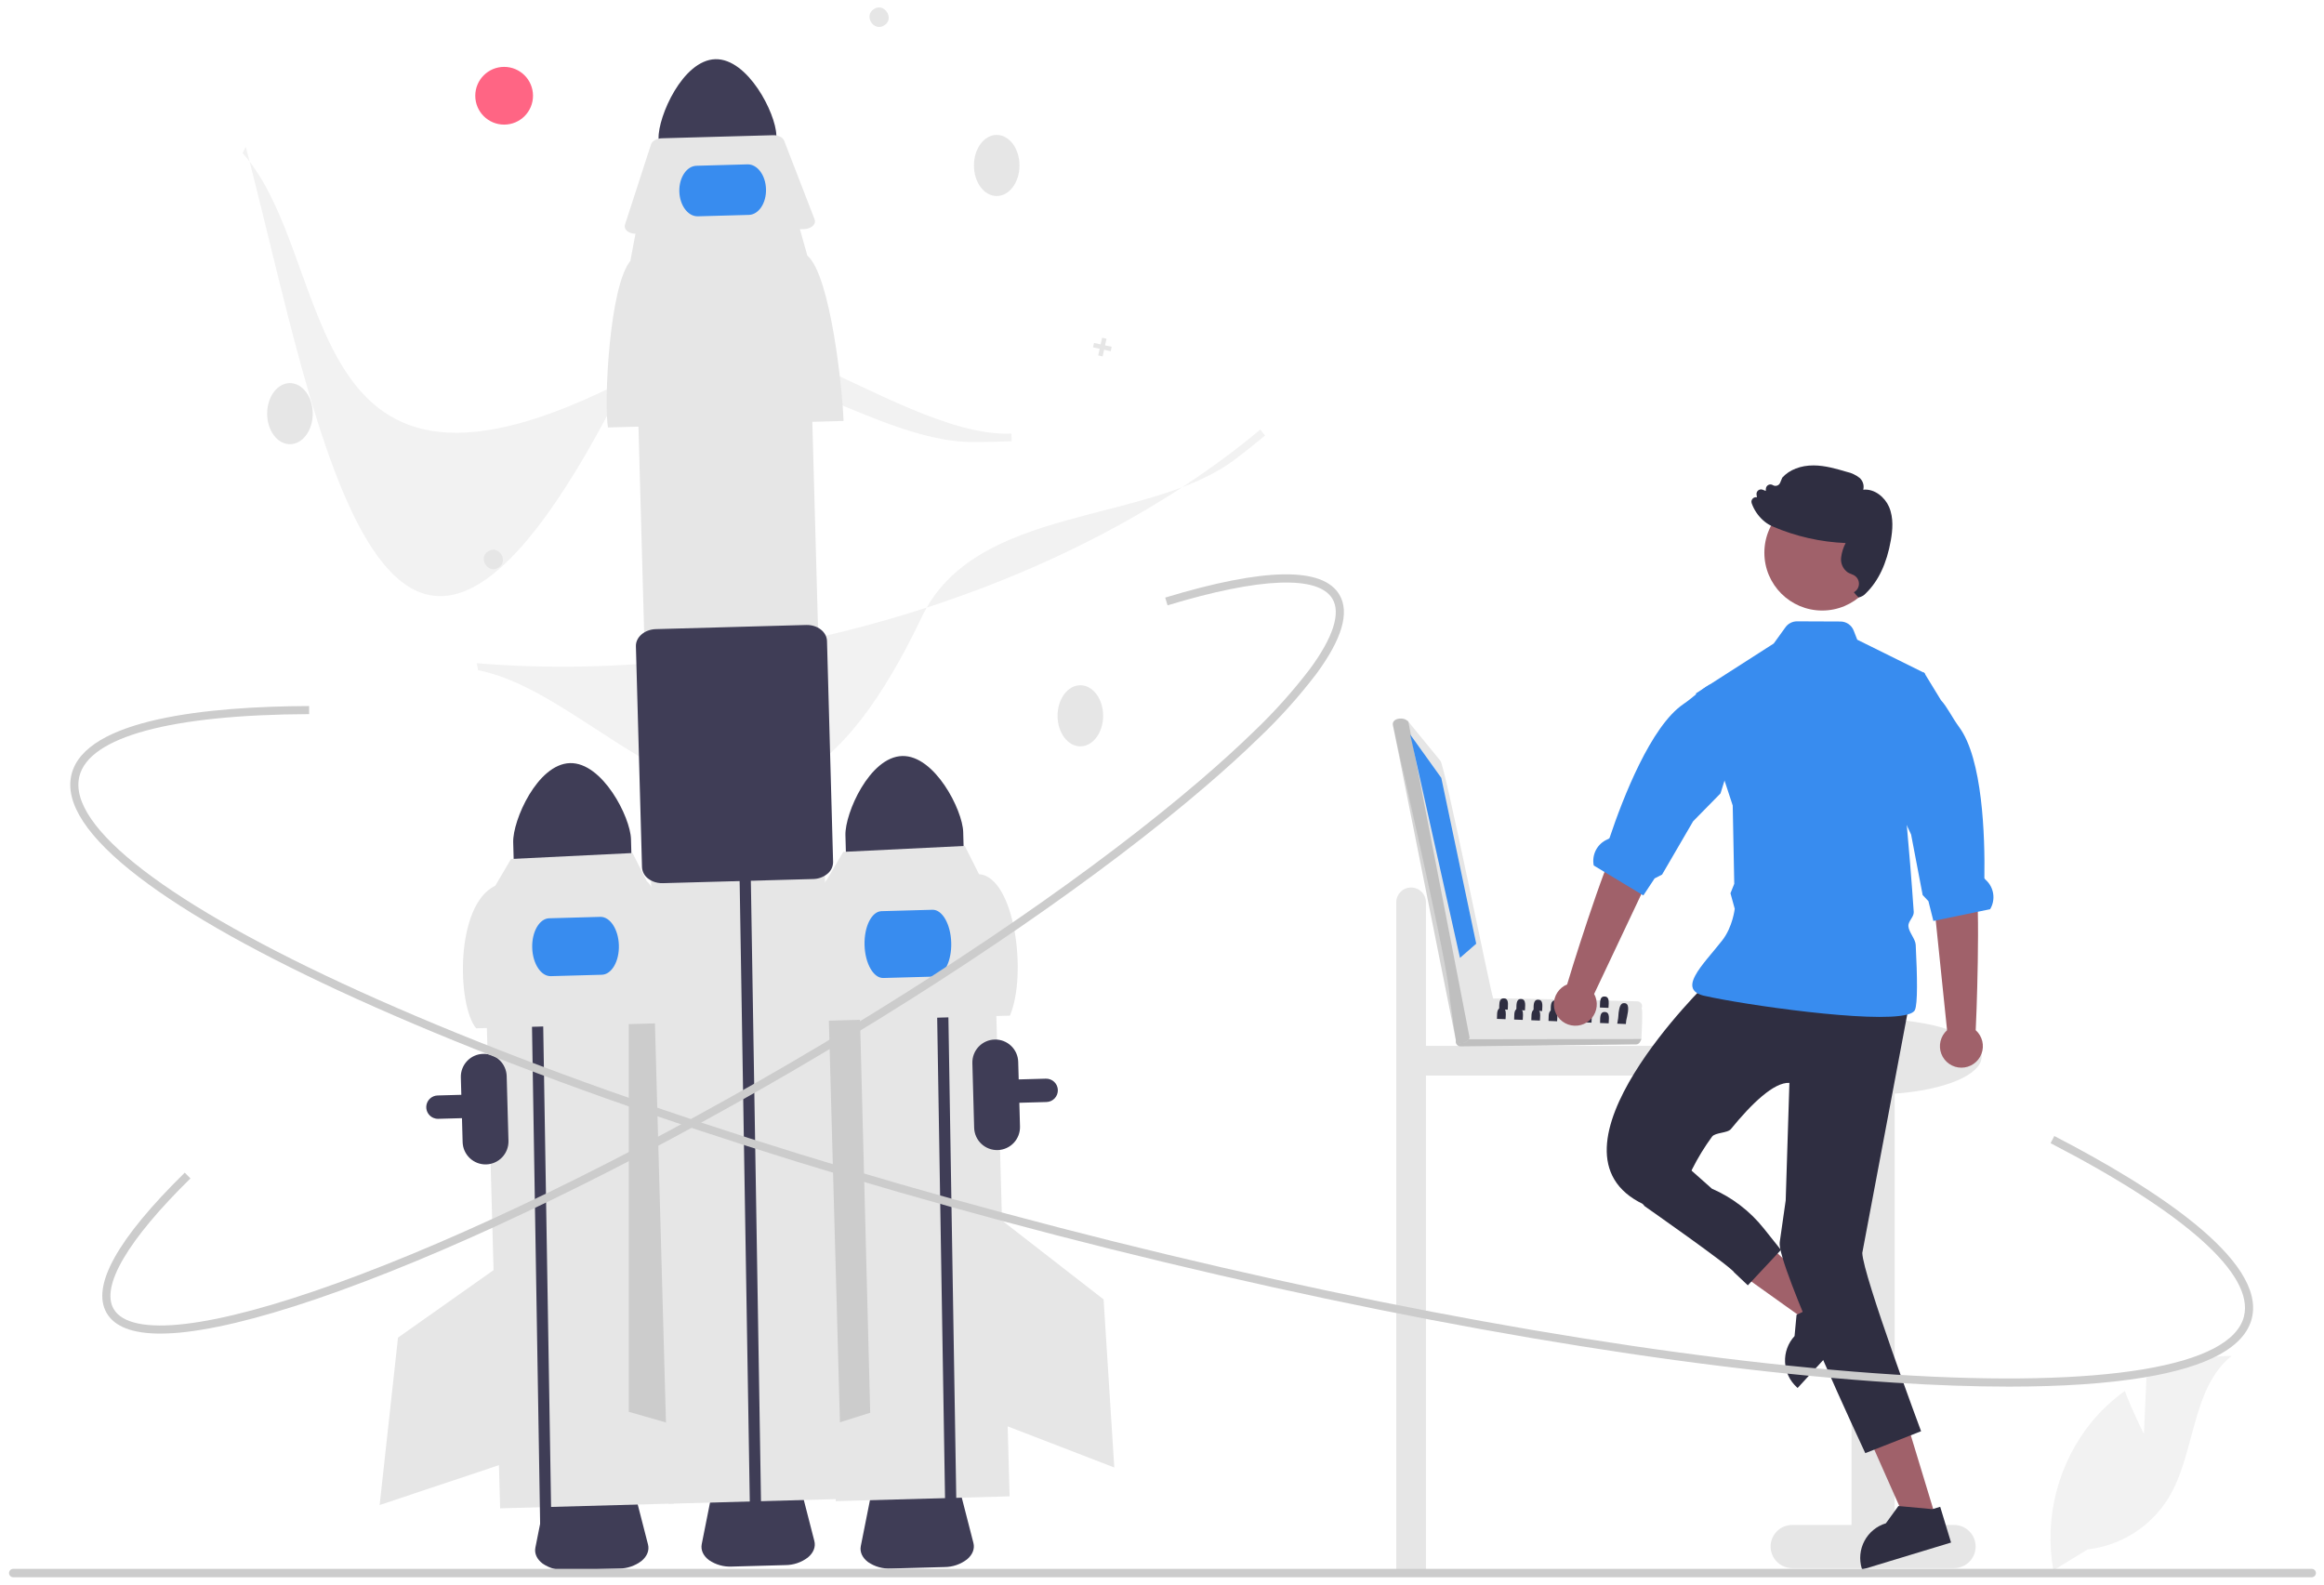 <svg width="1251" height="853" viewBox="0 0 1251 853" fill="none" xmlns="http://www.w3.org/2000/svg">
<g filter="url(#filter0_d_2_315)">
<path d="M759.589 473.737C761.707 473.737 763.739 474.578 765.237 476.076C766.734 477.574 767.576 479.605 767.576 481.723V558.985H920.775C922.893 558.985 924.924 559.827 926.422 561.325C927.92 562.822 928.761 564.854 928.761 566.972C928.761 569.09 927.92 571.122 926.422 572.62C924.924 574.117 922.893 574.959 920.775 574.959H767.576V842.149H751.602V481.723C751.603 479.605 752.444 477.574 753.942 476.076C755.439 474.578 757.471 473.737 759.589 473.737V473.737Z" fill="#E6E6E6"/>
<path d="M333.254 840.335L304.456 841.13C300.081 841.355 295.753 840.142 292.133 837.676C289.006 835.349 287.571 832.204 288.2 829.046L293.867 800.566C294.935 795.193 301.519 791.131 309.521 790.91L325.425 790.471C333.427 790.25 340.225 793.942 341.588 799.248L348.818 827.372C349.621 830.491 348.362 833.71 345.367 836.206C341.889 838.868 337.635 840.318 333.254 840.335V840.335Z" fill="#3F3D56"/>
<path d="M508.425 839.521L479.626 840.316C475.251 840.541 470.924 839.328 467.303 836.862C464.176 834.535 462.741 831.39 463.37 828.232L469.037 799.752C470.105 794.379 476.69 790.317 484.691 790.096L500.595 789.657C508.597 789.436 515.395 793.129 516.758 798.434L523.989 826.558C524.791 829.677 523.532 832.896 520.538 835.392C517.059 838.054 512.805 839.504 508.425 839.521V839.521Z" fill="#3F3D56"/>
<path d="M233.254 597.736C231.938 597.169 230.855 596.17 230.185 594.904C229.514 593.638 229.296 592.181 229.566 590.774C229.836 589.367 230.578 588.094 231.67 587.167C232.762 586.239 234.138 585.712 235.57 585.672L562.977 576.632C563.802 576.609 564.624 576.749 565.395 577.043C566.167 577.338 566.872 577.782 567.472 578.349C568.072 578.917 568.554 579.597 568.892 580.35C569.229 581.104 569.414 581.917 569.437 582.742V582.743C569.481 584.41 568.862 586.026 567.716 587.237C566.57 588.448 564.991 589.155 563.325 589.203L563.324 589.202L235.917 598.243C235.003 598.271 234.094 598.098 233.254 597.736Z" fill="#3F3D56"/>
<path d="M354.084 489.349L260.496 491.933L269.221 807.911L362.809 805.327L354.084 489.349Z" fill="#E6E6E6"/>
<path d="M356.458 483.672L338.467 532.679L338.483 755.956L360.405 762.242L356.458 483.672Z" fill="#CCCCCC"/>
<path d="M306.802 406.771C289.293 407.268 275.934 437.569 276.255 449.394L276.846 470.8L340.245 469.05L339.654 447.643C339.322 435.819 324.311 406.302 306.802 406.771Z" fill="#3F3D56"/>
<path d="M261.71 622.787C258.438 622.874 255.266 621.659 252.889 619.41C250.512 617.161 249.125 614.061 249.031 610.79L248.069 575.952C247.978 572.68 249.191 569.505 251.441 567.128C253.691 564.75 256.794 563.363 260.066 563.273C263.339 563.183 266.513 564.396 268.891 566.646C271.268 568.896 272.655 571.998 272.745 575.271L273.707 610.108C273.794 613.38 272.579 616.552 270.33 618.928C268.081 621.305 264.981 622.693 261.71 622.787Z" fill="#3F3D56"/>
<path d="M285.459 492.682L285.016 469.658L291.054 469.509L291.497 492.458L296.97 826.949L290.931 827.116" fill="#3F3D56"/>
<path d="M364.815 546.522L256.286 549.519C245.92 536.878 244.978 483.022 266.612 472.773L275.095 458.367L340.503 455.174L348.147 470.342C358.908 479.499 364.457 533.018 364.815 546.522Z" fill="#E6E6E6"/>
<path d="M323.966 520.692L296.521 521.45C291.225 521.597 286.722 514.726 286.485 506.136C286.248 497.546 290.365 490.437 295.661 490.291L323.106 489.533C328.402 489.387 332.905 496.258 333.142 504.847C333.379 513.437 329.262 520.546 323.966 520.692Z" fill="#388CEF"/>
<path d="M270.819 676.062L214.246 716.024L204.362 806.128L270.359 784.078L270.819 676.062Z" fill="#E6E6E6"/>
<path d="M534.743 485.479L441.155 488.063L449.88 804.041L543.468 801.457L534.743 485.479Z" fill="#E6E6E6"/>
<path d="M443.396 484.727L462.653 533.251L468.431 756.454L446.679 763.307L443.396 484.727Z" fill="#CCCCCC"/>
<path d="M581.545 397.752C588.32 397.752 593.812 390.388 593.812 381.304C593.812 372.219 588.32 364.855 581.545 364.855C574.771 364.855 569.279 372.219 569.279 381.304C569.279 390.388 574.771 397.752 581.545 397.752Z" fill="#E6E6E6"/>
<path d="M485.634 402.952C468.126 403.449 454.767 433.75 455.088 445.574L455.679 466.981L519.078 465.23L518.487 443.824C518.155 432 503.144 402.482 485.634 402.952Z" fill="#3F3D56"/>
<path d="M503.762 499.889L503.319 476.865L509.357 476.714L509.8 499.665L515.273 834.156L509.234 834.323" fill="#3F3D56"/>
<path d="M543.648 542.703L435.118 545.7C433.226 534.262 435.674 480.887 445.444 468.953L453.928 454.548L519.335 451.355L526.98 466.522C546.291 468.096 553.046 520.546 543.648 542.703Z" fill="#E6E6E6"/>
<path d="M502.932 521.681L475.486 522.439C470.19 522.585 465.658 514.635 465.384 504.72C465.11 494.805 469.197 486.618 474.493 486.471L501.938 485.714C507.235 485.567 511.767 493.517 512.041 503.432C512.315 513.347 508.228 521.534 502.932 521.681Z" fill="#388CEF"/>
<path d="M539.367 652.964L594.059 695.465L599.818 785.928L534.899 760.887L539.367 652.964Z" fill="#E6E6E6"/>
<path d="M524.094 233.967C465.41 233.967 397.967 168.845 338.296 199.786C157.631 293.468 182.5 136.706 130.596 78.405L132.3 74.987C171.594 224.872 207.147 463.709 339.081 195.811C372.13 128.702 480.598 232.433 544.445 229.373L544.556 233.481C537.813 233.806 530.992 233.968 524.094 233.967Z" fill="#F2F2F2"/>
<path d="M664.945 243.182C618.165 278.614 525.083 267.42 496.197 328.112C408.739 511.872 333.917 371.891 257.341 356.754L256.636 353C333.293 359.358 415.519 349.493 494.422 324.47C565.728 301.858 629.346 268.221 678.395 227.233L680.963 230.441C675.785 234.771 670.445 239.018 664.945 243.182Z" fill="#F2F2F2"/>
<path d="M156.074 235.115C162.848 235.115 168.34 227.75 168.34 218.666C168.34 209.581 162.848 202.217 156.074 202.217C149.299 202.217 143.807 209.581 143.807 218.666C143.807 227.75 149.299 235.115 156.074 235.115Z" fill="#E6E6E6"/>
<path d="M536.53 101.519C543.305 101.519 548.797 94.155 548.797 85.071C548.797 75.986 543.305 68.622 536.53 68.622C529.755 68.622 524.263 75.986 524.263 85.071C524.263 94.155 529.755 101.519 536.53 101.519Z" fill="#E6E6E6"/>
<path d="M268.379 301.503C262.771 305.24 257.031 296.346 262.747 292.775C268.355 289.039 274.094 297.933 268.379 301.503Z" fill="#E6E6E6"/>
<path d="M476.032 9.626C470.424 13.363 464.684 4.47 470.4 0.899C476.008 -2.838 481.748 6.056 476.032 9.626Z" fill="#E6E6E6"/>
<path d="M598.415 182.678L594.847 181.896L595.628 178.326L593.25 177.805L592.467 181.374L588.899 180.593L588.378 182.972L591.946 183.754L591.165 187.322L593.543 187.844L594.326 184.274L597.894 185.057L598.415 182.678Z" fill="#E6E6E6"/>
<path d="M271.376 63.079C279.959 63.079 286.917 56.121 286.917 47.538C286.917 38.955 279.959 31.997 271.376 31.997C262.793 31.997 255.835 38.955 255.835 47.538C255.835 56.121 262.793 63.079 271.376 63.079Z" fill="#FF6584"/>
<path d="M385.05 27.867C367.541 28.364 354.182 58.665 354.503 70.489L355.094 91.896L418.493 90.145L417.902 68.739C417.57 56.915 402.559 27.397 385.05 27.867Z" fill="#3F3D56"/>
<path d="M422.8 838.469L394.002 839.264C389.627 839.489 385.299 838.276 381.679 835.81C378.552 833.483 377.117 830.338 377.746 827.18L383.413 798.7C384.481 793.327 391.065 789.265 399.067 789.045L414.971 788.605C422.973 788.384 429.771 792.077 431.134 797.382L438.364 825.506C439.166 828.625 437.908 831.844 434.913 834.339C431.435 837.002 427.181 838.452 422.8 838.469V838.469Z" fill="#3F3D56"/>
<path d="M435.643 164.142L342.054 166.727L359.692 805.44L453.28 802.856L435.643 164.142Z" fill="#E6E6E6"/>
<path d="M398.195 473.318L397.752 450.294L403.79 450.145L404.233 473.094L409.706 807.585L403.666 807.752" fill="#3F3D56"/>
<path d="M454.068 222.598L327.261 226.1C325.05 212.735 327.91 150.372 339.325 136.428L342.454 119.784L430.012 117.366L434.593 133.588C447.166 144.287 453.65 206.82 454.068 222.598Z" fill="#E6E6E6"/>
<path d="M432.779 119.33L342.425 121.825C339.09 121.917 336.336 120.166 336.274 117.914C336.265 117.589 336.313 117.266 336.414 116.958L350.449 73.72C351.05 71.869 353.442 70.509 356.234 70.432L416.155 68.778C418.947 68.701 421.411 69.926 422.113 71.742L438.513 114.138C439.351 116.307 437.414 118.563 434.186 119.178C433.722 119.266 433.252 119.317 432.779 119.33V119.33Z" fill="#E6E6E6"/>
<path d="M351.338 470.381C350.522 470.032 349.751 469.585 349.042 469.052C348.026 468.339 347.186 467.403 346.587 466.315C345.988 465.227 345.646 464.017 345.587 462.777L342.304 343.881C342.169 338.959 346.988 334.818 353.047 334.651L433.935 332.417C439.994 332.248 445.033 336.118 445.17 341.04L448.453 459.937C448.462 461.178 448.188 462.406 447.65 463.525C447.112 464.644 446.325 465.625 445.35 466.393C443.189 468.153 440.496 469.13 437.71 469.166L356.823 471.399C354.942 471.462 353.071 471.115 351.338 470.381V470.381Z" fill="#3F3D56"/>
<path d="M403.11 111.678L375.664 112.436C370.368 112.582 365.89 106.599 365.683 99.099C365.476 91.6 369.617 85.379 374.913 85.232L402.358 84.474C407.655 84.328 412.133 90.312 412.34 97.811C412.547 105.31 408.406 111.532 403.11 111.678Z" fill="#388CEF"/>
<path d="M1051.85 816.86H1019.91V584.699C1046.63 582.782 1066.71 574.599 1066.71 564.794C1066.71 553.566 1040.38 544.464 1007.9 544.464C975.421 544.464 949.091 553.566 949.091 564.794C949.091 574.694 969.566 582.937 996.673 584.749V816.86H964.726C961.645 816.86 958.691 818.084 956.512 820.262C954.333 822.441 953.109 825.396 953.109 828.477C953.109 831.558 954.333 834.513 956.512 836.691C958.691 838.87 961.645 840.094 964.726 840.094H1051.85C1054.93 840.094 1057.89 838.87 1060.07 836.691C1062.25 834.513 1063.47 831.558 1063.47 828.477C1063.47 825.396 1062.25 822.441 1060.07 820.262C1057.89 818.084 1054.93 816.86 1051.85 816.86Z" fill="#E6E6E6"/>
<path d="M987.726 698.998L977.232 710.433L928.13 675.4L943.616 658.522L987.726 698.998Z" fill="#A0616A"/>
<path d="M960.893 729.181C960.996 731.738 961.606 734.249 962.686 736.569C963.767 738.889 965.297 740.972 967.189 742.696L967.651 743.126L981.413 728.128L1001.48 706.253L986.667 692.652L983.992 695.574L983.712 695.875L970.38 702.182L967.554 703.525L967.071 703.75L966.007 715.171V715.181C964.268 717.059 962.921 719.264 962.043 721.667C961.165 724.07 960.774 726.625 960.893 729.181V729.181Z" fill="#2F2E41"/>
<path d="M1042.09 813.078L1027.24 817.59L1002.77 762.456L1024.69 755.798L1042.09 813.078Z" fill="#A0616A"/>
<path d="M1002.18 840.26L1002.36 840.872L1050.25 826.325L1044.4 807.083L1040.62 808.233L1040.22 808.351L1022.42 806.718L1021.9 806.675L1015.16 815.968C1010.22 817.469 1006.07 820.871 1003.64 825.427C1001.21 829.982 1000.68 835.318 1002.18 840.26H1002.18Z" fill="#2F2E41"/>
<path d="M919.636 524.402C919.636 524.402 824.821 615.947 884.761 644.283H903.288C907.315 631.193 913.505 618.87 921.601 607.824C923.351 605.533 929.908 605.998 931.729 603.766C942.848 590.135 954.903 578.429 963.228 578.894L961.236 642.145L958.013 664.707C956.321 676.371 1004.08 778.207 1004.08 778.207L1034.11 766.408C1034.11 766.408 1002.83 682.531 1002.46 670.438L1027.53 537.48L919.636 524.402Z" fill="#2F2E41"/>
<path d="M911.729 528.917C912.213 529.607 912.844 530.179 913.577 530.593C914.785 531.276 916.095 531.762 917.456 532.033C938.803 536.878 1008.54 546.924 1026.64 542.132C1028.87 541.552 1030.32 540.735 1030.79 539.661C1032.31 536.266 1032.11 521.923 1031.22 504.604C1031.06 501.359 1027.48 497.846 1027.27 494.451C1027.12 491.905 1030.33 489.509 1030.16 486.92C1028.98 469.408 1027.45 451.562 1026.43 440.281C1025.78 433.029 1025.34 428.495 1025.34 428.495L1036.36 359.059L1035.84 358.21L1035.26 357.92L999.753 340.343L997.819 335.401C997.259 333.978 996.284 332.756 995.022 331.892C993.76 331.028 992.268 330.563 990.739 330.555L967.35 330.459C966.136 330.452 964.939 330.735 963.857 331.285C962.775 331.834 961.84 332.634 961.129 333.617L954.79 342.395L912.89 369.254L913.051 369.749L932.712 429.58L932.809 434.243V434.254L933.539 471.75L931.509 476.831L933.797 485.169C933.797 485.169 932.744 494.913 927.104 502.154C921.99 508.73 915.479 515.584 912.535 521.149V521.16C910.902 524.233 910.354 526.897 911.729 528.917Z" fill="#388CEF"/>
<path d="M880.209 638.845L885.277 645.249C885.277 645.249 931.887 677.858 933.487 680.905L940.853 687.875L958.677 668.823L949.408 657.205C941.99 647.908 932.407 640.571 921.496 635.837V635.837L907.291 623.234L880.209 638.845Z" fill="#2F2E41"/>
<path d="M1048.1 550.545L1039.61 468.387L1037.37 434.574L1061.13 430.278C1061.13 430.278 1060.19 454.456 1063.3 468.097C1066.37 481.558 1063.71 548.741 1063.52 550.537C1065.26 552.098 1066.49 554.151 1067.05 556.425C1067.6 558.699 1067.45 561.088 1066.61 563.275C1065.78 565.462 1064.3 567.343 1062.37 568.671C1060.45 569.999 1058.16 570.711 1055.82 570.712C1053.48 570.713 1051.19 570.004 1049.27 568.678C1047.34 567.351 1045.86 565.471 1045.02 563.285C1044.18 561.099 1044.03 558.711 1044.58 556.436C1045.13 554.161 1046.36 552.107 1048.1 550.545V550.545Z" fill="#A0616A"/>
<path d="M1019.81 426.121L1026.43 440.281L1028.74 445.213L1034.96 477.788L1038.06 481.086L1040.74 491.733L1042 491.475L1064.67 486.78L1071.27 485.416C1072.76 482.934 1073.35 480.015 1072.93 477.151C1072.52 474.287 1071.13 471.654 1069 469.698C1068.54 469.289 1068.17 468.892 1068.18 468.516C1068.56 445.857 1067.17 404.483 1054.65 387.454C1050.68 382.05 1048.29 376.668 1044.82 372.907C1044.81 372.897 1044.81 372.886 1044.8 372.886L1036.36 359.059L1035.84 358.21L1035.26 357.92L1019.81 426.121Z" fill="#388CEF"/>
<path d="M980.873 324.639C998.06 324.639 1011.99 310.706 1011.99 293.519C1011.99 276.332 998.06 262.399 980.873 262.399C963.686 262.399 949.753 276.332 949.753 293.519C949.753 310.706 963.686 324.639 980.873 324.639Z" fill="#A0616A"/>
<path d="M1017.83 286.823C1018.74 281.593 1019.45 274.814 1016.84 268.787C1014.63 263.715 1009.11 258.96 1002.98 259.601C1003.27 258.456 1003.24 257.253 1002.88 256.125C1002.53 254.998 1001.87 253.99 1000.98 253.213C998.985 251.645 996.658 250.55 994.175 250.013C988.409 248.318 982.436 246.561 976.268 246.528C969.347 246.49 963.213 248.862 959.453 253.042L959.361 253.178L958.233 255.869C958.082 256.23 957.855 256.555 957.567 256.82C957.279 257.085 956.937 257.284 956.565 257.405C956.192 257.528 955.796 257.567 955.406 257.519C955.016 257.471 954.642 257.338 954.309 257.128C953.944 256.904 953.527 256.779 953.099 256.765C952.671 256.751 952.247 256.849 951.869 257.049C951.49 257.25 951.171 257.545 950.941 257.907C950.712 258.269 950.581 258.684 950.561 259.112L950.501 260.26L948.887 259.617C948.482 259.453 948.04 259.4 947.608 259.464C947.176 259.528 946.769 259.706 946.429 259.98C946.089 260.254 945.828 260.614 945.673 261.022C945.518 261.431 945.475 261.873 945.549 262.304L945.764 263.67C945.417 263.607 945.06 263.615 944.716 263.692C944.372 263.77 944.047 263.916 943.76 264.122C943.35 264.423 943.046 264.848 942.892 265.333C942.738 265.818 942.742 266.34 942.904 266.823C944.157 270.397 946.298 273.595 949.125 276.116C950.394 277.263 951.815 278.229 953.348 278.987C953.667 279.148 953.999 279.3 954.343 279.444C966.745 284.761 980.014 287.767 993.497 288.313C992.222 290.745 991.398 293.388 991.065 296.114C990.881 297.661 991.124 299.229 991.767 300.647C992.411 302.066 993.431 303.281 994.716 304.161C995.273 304.48 995.859 304.748 996.464 304.962C997.043 305.176 997.604 305.435 998.141 305.738C998.928 306.214 999.576 306.89 1000.02 307.697C1000.46 308.504 1000.68 309.413 1000.66 310.333C1000.64 311.253 1000.37 312.151 999.894 312.936C999.414 313.721 998.735 314.365 997.925 314.804C997.925 314.804 1000.24 317.631 1000.61 317.583C1002.09 317.248 1003.42 316.46 1004.42 315.328C1011.16 308.784 1015.67 299.199 1017.83 286.823Z" fill="#2F2E41"/>
<path d="M1154.07 767.872L1155.42 737.46C1169.52 729.923 1185.25 725.942 1201.23 725.862C1179.23 743.852 1181.98 778.53 1167.06 802.722C1162.35 810.231 1156.01 816.584 1148.51 821.311C1141.01 826.037 1132.54 829.015 1123.74 830.024L1105.32 841.298C1102.8 827.212 1103.35 812.746 1106.96 798.897C1110.56 785.047 1117.12 772.143 1126.19 761.074C1131.34 754.914 1137.25 749.428 1143.77 744.744C1148.18 756.372 1154.07 767.872 1154.07 767.872Z" fill="#F2F2F2"/>
<path d="M1246.65 842.745C1246.65 843.041 1246.6 843.335 1246.48 843.609C1246.37 843.883 1246.2 844.132 1245.99 844.341C1245.79 844.551 1245.54 844.717 1245.26 844.83C1244.99 844.943 1244.69 845.001 1244.4 845H7.117C6.518 845 5.945 844.762 5.522 844.339C5.099 843.916 4.861 843.343 4.861 842.745C4.861 842.146 5.099 841.573 5.522 841.15C5.945 840.727 6.518 840.489 7.117 840.489H1244.4C1244.69 840.488 1244.99 840.546 1245.26 840.659C1245.54 840.772 1245.79 840.938 1245.99 841.148C1246.2 841.357 1246.37 841.606 1246.48 841.88C1246.6 842.154 1246.65 842.448 1246.65 842.745V842.745Z" fill="#CCCCCC"/>
<path d="M537.061 615.07C533.79 615.156 530.618 613.942 528.241 611.692C525.864 609.443 524.476 606.343 524.382 603.072L523.42 568.234C523.334 564.965 524.549 561.794 526.799 559.42C529.048 557.046 532.149 555.661 535.418 555.571C538.688 555.481 541.86 556.692 544.237 558.939C546.614 561.185 548.002 564.284 548.097 567.553L549.059 602.391C549.145 605.662 547.931 608.834 545.682 611.211C543.432 613.588 540.332 614.976 537.061 615.07V615.07Z" fill="#3F3D56"/>
<path d="M1081.4 742.395C1062.65 742.395 1042.1 741.686 1019.75 740.269C904.138 732.928 754.389 707.403 598.085 668.4C441.782 629.397 297.597 581.572 192.093 533.739C140.698 510.437 101.254 488.38 74.855 468.179C46.906 446.794 34.681 428.153 38.517 412.776C45.993 382.821 112.185 376.267 166.397 376.044L166.415 380.401C91.968 380.706 48.048 392.579 42.745 413.831C35.99 440.899 91.081 483.157 193.892 529.771C299.164 577.499 443.084 625.232 599.14 664.174C755.196 703.115 904.669 728.595 1020.02 735.921C1132.68 743.077 1201.17 731.655 1207.92 704.587C1213.53 682.113 1176.56 649.006 1103.82 611.363L1105.82 607.495C1158.67 634.847 1220.02 674.077 1212.15 705.642C1208.31 721.018 1188.76 731.729 1154.04 737.477C1134.25 740.753 1109.94 742.395 1081.4 742.395Z" fill="#CCCCCC"/>
<path d="M86.265 713.856C71.386 713.856 61.714 710.159 57.432 702.809C48.99 688.316 63.13 662.886 99.458 627.225L102.51 630.334C68.764 663.46 54.092 688.42 61.196 700.617C65.691 708.331 79.07 711.097 99.893 708.609C120.564 706.142 147.959 698.786 181.316 686.748C249.988 661.964 336.145 620.159 423.915 569.032C511.682 517.908 590.546 463.585 645.983 416.073C656.631 406.946 666.294 398.165 674.705 389.977C685.746 379.49 695.931 368.138 705.164 356.03C717.599 339.146 721.796 326.144 717.301 318.428C709.794 305.541 678.257 306.753 628.495 321.845L627.231 317.676C680.62 301.486 712.191 301 721.065 316.235C726.58 325.701 722.41 339.959 708.673 358.614C699.298 370.914 688.956 382.445 677.744 393.098C669.268 401.351 659.536 410.193 648.818 419.381C593.188 467.059 514.095 521.543 426.107 572.796C338.118 624.051 251.707 665.976 182.795 690.846C149.128 702.996 121.409 710.429 100.409 712.934C95.717 713.52 90.994 713.828 86.265 713.856V713.856Z" fill="#CCCCCC"/>
<path d="M881.365 534.995C870.598 534.78 812.767 533.12 803.283 533.529C802.747 531.651 784.769 554.69 784.332 554.833C784.04 555.14 783.828 555.514 783.712 555.921C783.596 556.329 783.581 556.758 783.667 557.173C783.753 557.588 783.939 557.976 784.207 558.303C784.476 558.631 784.82 558.889 785.21 559.055C786.267 559.697 879.499 557.972 880.628 558.197C881.117 558.189 881.593 558.044 882.003 557.777C882.412 557.51 882.738 557.133 882.943 556.689L883.566 555.294C883.63 552.906 884.412 540.703 883.71 538.616C883.883 538.225 883.955 537.796 883.921 537.37C883.886 536.943 883.747 536.532 883.514 536.173C883.281 535.814 882.963 535.518 882.588 535.313C882.213 535.107 881.792 534.998 881.365 534.995V534.995Z" fill="#E6E6E6"/>
<path opacity="0.17" d="M883.566 555.291C883.019 556.606 882.319 558.258 880.628 558.198L786.194 559.257C785.748 559.252 785.31 559.133 784.923 558.909C784.536 558.686 784.213 558.368 783.984 557.984C783.756 557.6 783.631 557.164 783.619 556.717C783.608 556.27 783.712 555.829 783.921 555.434L883.566 555.291Z" fill="black"/>
<path d="M803.725 533.246C802.708 531.488 777.461 406.565 775.354 405.521L758.117 384.434L756.576 383.276C754.434 382.099 749.295 382.895 749.758 386.167C753.807 405.582 779.854 516.159 780.425 533.398L783.56 555.36C783.616 555.734 783.75 556.092 783.952 556.411C784.155 556.73 784.422 557.003 784.737 557.212C785.051 557.421 785.406 557.562 785.779 557.626C786.151 557.69 786.533 557.675 786.899 557.582C787.798 557.485 788.656 557.156 789.389 556.626C790.121 556.097 790.704 555.386 791.078 554.563C791.313 553.788 804.905 533.696 803.725 533.246Z" fill="#E6E6E6"/>
<path opacity="0.17" d="M758.113 384.435L791.081 554.567C789.979 557.358 784.82 559.313 783.618 555.652C783.597 555.647 749.796 386.271 749.762 386.17C749.402 382.094 756.137 381.965 758.113 384.435Z" fill="black"/>
<path d="M759.107 391.392L775.85 414.73L794.643 503.985L785.907 511.606L759.107 391.392Z" fill="#388CEF"/>
<path d="M870.557 547.029L875.189 547.218C875.261 545.862 875.485 544.517 875.857 543.21C876.554 539.9 877.178 535.964 874.289 535.979C872.328 535.79 871.66 538.273 871.312 540.974C871.222 543.01 870.969 545.034 870.557 547.029Z" fill="#2F2E41"/>
<path d="M843.983 540.8L847.105 540.916L848.615 540.974C848.586 539.319 849.356 535.906 847.483 535.064C847.185 534.936 846.863 534.872 846.539 534.875C844.782 534.774 844.259 536.11 844.099 537.649C843.998 538.578 844.041 539.566 844.012 540.335C844.012 540.495 843.998 540.655 843.983 540.8Z" fill="#2F2E41"/>
<path d="M834.733 540.422L837.869 540.553L839.365 540.611C839.336 538.709 840.338 534.556 837.289 534.498C834.471 534.338 834.834 537.925 834.762 539.958C834.762 540.117 834.747 540.277 834.733 540.422Z" fill="#2F2E41"/>
<path d="M825.483 540.059L828.605 540.175L830.115 540.234C830.086 538.346 831.088 534.193 828.039 534.135C825.221 533.96 825.584 537.547 825.512 539.595C825.512 539.754 825.497 539.914 825.483 540.059Z" fill="#2F2E41"/>
<path d="M816.233 539.682L819.369 539.812L820.865 539.871C820.836 537.968 821.838 533.83 818.788 533.757C815.971 533.597 816.334 537.184 816.262 539.217C816.262 539.377 816.247 539.537 816.233 539.682Z" fill="#2F2E41"/>
<path d="M806.983 539.319L810.105 539.435L811.615 539.493C811.586 537.75 812.428 534.106 810.192 533.481H810.178C809.97 533.42 809.755 533.39 809.539 533.394C809.275 533.371 809.009 533.395 808.754 533.467H808.74C806.794 533.975 807.07 537.024 807.012 538.854C807.012 539.014 806.997 539.174 806.983 539.319Z" fill="#2F2E41"/>
<path d="M861.22 538.331L865.852 538.52C865.852 538.346 865.852 538.157 865.867 537.939C865.981 536.834 866.001 535.722 865.925 534.614C865.765 533.394 865.242 532.436 863.775 532.407C862.28 532.319 861.684 533.278 861.452 534.512C861.398 534.722 861.359 534.936 861.336 535.151V535.166C861.22 536.298 861.292 537.518 861.22 538.331Z" fill="#2F2E41"/>
<path d="M851.97 537.954L856.602 538.142C856.7 536.896 856.729 535.645 856.689 534.396C856.558 533.118 856.05 532.073 854.525 532.044C852.986 531.942 852.391 532.987 852.158 534.28C851.941 535.529 852.057 537.024 851.97 537.954Z" fill="#2F2E41"/>
<path d="M842.719 537.591L844.099 537.649L847.352 537.779C847.337 537.082 847.468 536.066 847.482 535.064C847.495 534.764 847.485 534.463 847.453 534.164C847.337 532.813 846.858 531.695 845.275 531.666C843.663 531.579 843.097 532.697 842.894 534.062C842.69 535.282 842.807 536.69 842.719 537.591Z" fill="#2F2E41"/>
<path d="M861.307 546.666L865.939 546.841C865.924 544.953 866.912 540.8 863.862 540.742C860.813 540.553 861.481 544.764 861.307 546.666Z" fill="#2F2E41"/>
<path d="M852.057 546.289L856.689 546.478C856.675 544.575 857.662 540.422 854.613 540.364C851.563 540.19 852.231 544.401 852.057 546.289Z" fill="#2F2E41"/>
<path d="M842.807 545.926L847.439 546.1C847.424 544.75 847.933 542.252 847.105 540.916C846.924 540.62 846.667 540.379 846.36 540.218C846.053 540.057 845.708 539.982 845.362 540.001C844.887 539.951 844.409 540.069 844.012 540.335C842.531 541.308 842.952 544.387 842.807 545.926Z" fill="#2F2E41"/>
<path d="M833.557 545.548L838.189 545.737C838.174 544.387 838.668 541.904 837.869 540.553C837.689 540.253 837.43 540.007 837.12 539.844C836.811 539.68 836.462 539.604 836.112 539.624C835.637 539.571 835.158 539.69 834.762 539.958C833.281 540.96 833.702 544.024 833.557 545.548Z" fill="#2F2E41"/>
<path d="M824.306 545.185L828.939 545.359C828.924 544.009 829.432 541.511 828.605 540.175C828.424 539.88 828.167 539.638 827.86 539.477C827.553 539.316 827.208 539.241 826.862 539.261C826.387 539.21 825.909 539.329 825.512 539.595C824.031 540.568 824.452 543.646 824.306 545.185Z" fill="#2F2E41"/>
<path d="M815.057 544.808L819.689 544.996C819.675 543.646 820.168 541.163 819.369 539.812C819.19 539.511 818.932 539.265 818.622 539.101C818.312 538.937 817.962 538.861 817.612 538.883C817.137 538.831 816.658 538.949 816.262 539.217C814.781 540.219 815.202 543.283 815.057 544.808Z" fill="#2F2E41"/>
<path d="M805.807 544.445L810.439 544.619C810.424 543.268 810.918 540.785 810.105 539.435C809.926 539.138 809.668 538.895 809.361 538.734C809.054 538.573 808.708 538.499 808.362 538.52C807.887 538.47 807.409 538.588 807.012 538.854C805.531 539.841 805.952 542.905 805.807 544.445Z" fill="#2F2E41"/>
<path d="M858.121 531.021L893.426 456.352L906.775 425.205L885.795 413.259C885.795 413.259 878.649 436.375 871.181 448.207C863.811 459.883 844 524.134 843.582 525.891C841.418 526.783 839.575 528.311 838.298 530.272C837.022 532.234 836.37 534.537 836.431 536.877C836.491 539.216 837.261 541.483 838.637 543.376C840.014 545.269 841.932 546.699 844.14 547.478C846.347 548.257 848.738 548.347 850.998 547.737C853.258 547.127 855.279 545.845 856.794 544.062C858.31 542.278 859.248 540.076 859.485 537.748C859.722 535.419 859.246 533.074 858.121 531.021H858.121Z" fill="#A0616A"/>
<path d="M857.906 461.889L884.607 477.997L890.662 468.845L894.695 466.765L911.387 438.104L926.144 423.069L945.642 360.745L920.273 364.551L920.24 364.562C915.72 366.959 911.678 371.244 906.136 375.021C888.672 386.922 873.615 425.485 866.441 446.986C866.324 447.339 865.84 447.585 865.279 447.826C862.619 448.963 860.433 450.983 859.089 453.545C857.746 456.107 857.328 459.054 857.906 461.889L857.906 461.889Z" fill="#388CEF"/>
</g>
<defs>
<filter id="filter0_d_2_315" x="0.861" y="0" width="1249.79" height="853" filterUnits="userSpaceOnUse" color-interpolation-filters="sRGB">
<feFlood flood-opacity="0" result="BackgroundImageFix"/>
<feColorMatrix in="SourceAlpha" type="matrix" values="0 0 0 0 0 0 0 0 0 0 0 0 0 0 0 0 0 0 127 0" result="hardAlpha"/>
<feOffset dy="4"/>
<feGaussianBlur stdDeviation="2"/>
<feComposite in2="hardAlpha" operator="out"/>
<feColorMatrix type="matrix" values="0 0 0 0 0 0 0 0 0 0 0 0 0 0 0 0 0 0 0.25 0"/>
<feBlend mode="normal" in2="BackgroundImageFix" result="effect1_dropShadow_2_315"/>
<feBlend mode="normal" in="SourceGraphic" in2="effect1_dropShadow_2_315" result="shape"/>
</filter>
</defs>
</svg>
